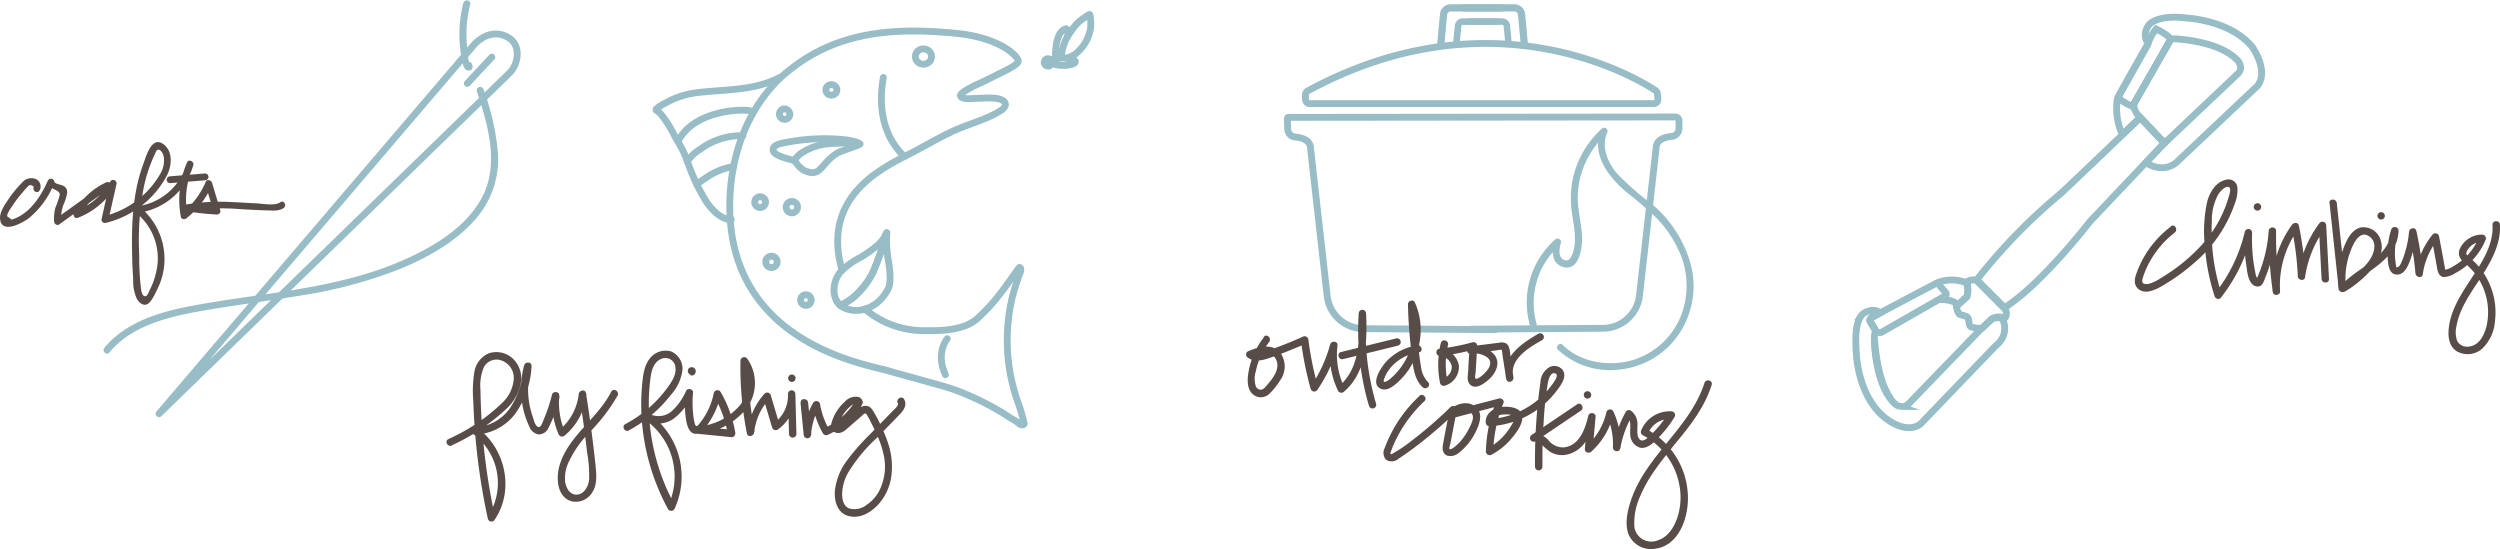 <svg xmlns="http://www.w3.org/2000/svg" viewBox="0 0 438.58 96.32"><defs><style>.cls-1,.cls-3,.cls-5,.cls-6,.cls-7{fill:none;}.cls-1,.cls-5,.cls-6,.cls-7{stroke:#98bdc7;stroke-linecap:round;stroke-linejoin:round;}.cls-1,.cls-3{stroke-width:1.2px;}.cls-2{fill:#584c48;}.cls-3{stroke:#97bdc6;stroke-miterlimit:10;}.cls-4{fill:#98bdc7;}.cls-5{stroke-width:1.27px;}.cls-6{stroke-width:1.16px;}.cls-7{stroke-width:1.14px;}</style></defs><g id="fish"><g id="Layer_2" data-name="Layer 2"><path class="cls-1" d="M186.06,21.44c1.53-.66,3.19-1.53,4.68-2.26,2.76-1.35,2.74-1.71,2.82-1.84.41-.65-2.79-4.21-10.75-5-10.51-1.05-20.4-.49-28.93,6.11a24.4,24.4,0,0,0-2,1.68,26.69,26.69,0,0,0-4.69,6,29.32,29.32,0,0,0-2,4.2,34.61,34.61,0,0,0-2.19,12.41c0,.79,0,1.55.08,2.3h0c1.53,22,24,25.37,27.74,26.49,2.31.71,10.33,2.78,11.93,3.44A49.73,49.73,0,0,1,191,79c.71.48,1.45.94,2.2,1.37.36.2.63.61,1,.65.16,0,.4,0,.45-.2a31.68,31.68,0,0,0-1-3.5,32.45,32.45,0,0,1-1.11-18.62c.33-1.26.73-2.59,1.17-3.82.1-.27.64-1.3.13-1.49-.18-.07-3.21,4.89-6,7.6-1.63,1.59-2.84,3.67-10.6,3.49a15.93,15.93,0,0,1-10.55-3.79" transform="translate(-14.97 -6.48)"/><path class="cls-1" d="M186,21.46c-.32.22-2.7,1.29-2.54,1.84.22.74,2.35.44,2.65.44,1.24,0,3.25-.26,4.42.19s1,1.24.16,1.84c-2.41,1.64-5.85,2.45-8.55,3.71-2.27,1.06-4.43,2.31-6.62,3.49-4.43,2.38-16.78,7.21-12.83,20.93" transform="translate(-14.97 -6.48)"/></g><g id="Layer_3" data-name="Layer 3"><path class="cls-1" d="M143.26,45h-.13c-1.76-.07-3.3-1.77-4.23-3.12a33.71,33.71,0,0,1-3.35-7.15c-.19-.47-.38-.95-.59-1.43a19.93,19.93,0,0,0-1.14-2.08c-.18-.31-.36-.63-.52-.95a21.84,21.84,0,0,0-2-3.27,6.64,6.64,0,0,0-.9-1c-.1-.09-.29-.1-.34-.22a.21.21,0,0,1,.06-.18,6,6,0,0,1,1.52-1,14.62,14.62,0,0,1,5.51-1.85c5-.63,10.13-.28,14.69-2.73" transform="translate(-14.97 -6.48)"/><path class="cls-1" d="M134,31.1c3.08-5.64,12.07-5.55,12.76-5.11" transform="translate(-14.97 -6.48)"/><path class="cls-1" d="M135.53,34.77a7.92,7.92,0,0,1,2.36-2.16,12,12,0,0,1,7.4-2.32" transform="translate(-14.97 -6.48)"/><path class="cls-1" d="M137.21,38.83c.68-.54,1-.77,1.38-1a12.12,12.12,0,0,1,5.11-2.15" transform="translate(-14.97 -6.48)"/><path class="cls-1" d="M161.83,33.36c-3,1.84-2.75,4.4-5.84,3a4.64,4.64,0,0,1-1.56-1.66.37.37,0,0,0-.15-.06c-.71-.23-3.51-.77-3.67-1.76-.11-.72.62-1,1.2-1.19A35.25,35.25,0,0,1,163.25,31a12.2,12.2,0,0,1,1.91.39,2.92,2.92,0,0,1,.69.33C166.07,31.88,162.54,32.91,161.83,33.36Z" transform="translate(-14.97 -6.48)"/><path class="cls-1" d="M154.28,34.65a6.06,6.06,0,0,1,1.08-1.18,10.24,10.24,0,0,1,5.38-1.79,42.3,42.3,0,0,1,4.36-.09h.14" transform="translate(-14.97 -6.48)"/><path class="cls-1" d="M170.91,56.84a5.74,5.74,0,0,1-.83,1.44,6.49,6.49,0,0,1-3.34,2.42,5.08,5.08,0,0,1-2.89.07,4.2,4.2,0,0,1-1.49-.71,7.73,7.73,0,0,0,1.18-.6,8.45,8.45,0,0,0,1.29-.93,14.12,14.12,0,0,0,3.3-4.29,68.62,68.62,0,0,0,2.37-6.58,1.11,1.11,0,0,0,0,.19c0,.32,0,.63,0,1a25.58,25.58,0,0,0,.24,2.9C171,53.15,171.35,55.44,170.91,56.84Z" transform="translate(-14.97 -6.48)"/><path class="cls-1" d="M161.83,59.42l0-.06" transform="translate(-14.97 -6.48)"/><path class="cls-1" d="M170.5,47.63v0a68.62,68.62,0,0,1-2.37,6.58,14.12,14.12,0,0,1-3.3,4.29,8.45,8.45,0,0,1-1.29.93,7.73,7.73,0,0,1-1.18.6,2,2,0,0,1-.58-.69h0a3.93,3.93,0,0,1-.47-2.4,4.88,4.88,0,0,1,1.38-3.06,16.2,16.2,0,0,1,3.39-2.34,23.25,23.25,0,0,0,2.42-1.68,7.54,7.54,0,0,0,1.64-1.79,4.94,4.94,0,0,1,.37-.8C170.62,47.22,170.51,47.52,170.5,47.63Z" transform="translate(-14.97 -6.48)"/><path class="cls-1" d="M170.53,47.57l0,.09" transform="translate(-14.97 -6.48)"/><path class="cls-1" d="M162.36,60.06" transform="translate(-14.97 -6.48)"/><path class="cls-1" d="M169.94,20.07c-.28,1.66-1.59,8.89,3.69,13.87" transform="translate(-14.97 -6.48)"/><ellipse class="cls-1" cx="145.85" cy="15.77" rx="0.97" ry="0.93"/><path class="cls-1" d="M153.54,26.58a.92.92,0,1,1-.92-1A1,1,0,0,1,153.54,26.58Z" transform="translate(-14.97 -6.48)"/><path class="cls-1" d="M154.89,42.82a1,1,0,1,1-2,0,1,1,0,0,1,2,0Z" transform="translate(-14.97 -6.48)"/><path class="cls-1" d="M149.27,41.94a.95.95,0,1,1-.94-.95A.95.95,0,0,1,149.27,41.94Z" transform="translate(-14.97 -6.48)"/><path class="cls-1" d="M151.31,52.42a1,1,0,0,1-2,0,1,1,0,0,1,2,0Z" transform="translate(-14.97 -6.48)"/><path class="cls-1" d="M157.28,59.11a.93.93,0,1,1-.93-.92A.93.93,0,0,1,157.28,59.11Z" transform="translate(-14.97 -6.48)"/><ellipse class="cls-1" cx="162" cy="9.92" rx="1.42" ry="1.35"/><path class="cls-1" d="M198.16,17.43a.68.68,0,0,1,.68-.66c.38,0,.49.31.49.67s-.11.64-.49.64A.67.67,0,0,1,198.16,17.43Z" transform="translate(-14.97 -6.48)"/><path class="cls-1" d="M199.35,17.3c0-.36,1-.65,2.15-.65s2.14.29,2.14.65-1,.66-2.14.66S199.35,17.66,199.35,17.3Z" transform="translate(-14.97 -6.48)"/><path class="cls-1" d="M201.17,16.53a8.18,8.18,0,0,1,1.76-4.64,7.75,7.75,0,0,1,1.38-1.64,12.68,12.68,0,0,1,1.4-1s.36-.25.43-.22.14.57.14.66a8.51,8.51,0,0,1,0,1.82A7.32,7.32,0,0,1,203.57,16a6.6,6.6,0,0,1-1.5.7" transform="translate(-14.97 -6.48)"/><path class="cls-1" d="M200.12,16.52c0-.38-.08-4.61,1.91-5,.14,0,.41.81.25,1.36" transform="translate(-14.97 -6.48)"/></g><path class="cls-1" d="M181.15,65.9s-2.12,2.46-.33,6.32" transform="translate(-14.97 -6.48)"/></g><g id="fish_text" data-name="fish text"><path class="cls-2" d="M94.24,84.6a35.32,35.32,0,0,0,9.52-6.36,8.29,8.29,0,0,0,2.57-4.53,4.75,4.75,0,0,0-1.51-4.43,4.27,4.27,0,0,0-4.08-.83,4.32,4.32,0,0,0-2.55,3.26A21,21,0,0,0,98,76.84c.07,2.14.2,4.29.39,6.43a114.11,114.11,0,0,0,2.17,14.24.65.65,0,0,0,1.18.16c3.53-5.18,1.93-12.56-3.08-16.16l-.32,1.21a9.22,9.22,0,0,0,7-3.63,15.62,15.62,0,0,0,2.88-8.38c.07-.74-1.09-.86-1.28-.17a15.63,15.63,0,0,0,.93,10.87,2.07,2.07,0,0,0,1.61,1.28,1.85,1.85,0,0,0,1.68-1.09,23.25,23.25,0,0,0,2-5.57l-1.28-.17a14.31,14.31,0,0,0,1.06,6.75.67.67,0,0,0,1.09.28,10.86,10.86,0,0,0,3.84-7.3l-1.28.17q.81,5.05,1.38,10.14a22.13,22.13,0,0,1,.35,4.73c-.12,1.21-.94,2.71-2.35,2.62-1.13-.08-1.69-1.24-1.85-2.22a6.4,6.4,0,0,1,.5-3.23,18.78,18.78,0,0,1,3.84-5.55,31.66,31.66,0,0,0,4.86-6.38c.37-.75-.75-1.4-1.13-.66-2.39,4.74-7.6,7.77-9.08,13-.61,2.15-.44,5.51,2.19,6.23A3.37,3.37,0,0,0,118.78,93c1-1.41.83-3.23.67-4.85q-.67-6.37-1.68-12.7c-.12-.78-1.21-.5-1.27.17A9.57,9.57,0,0,1,113,82l1.08.29a13.48,13.48,0,0,1-1-6.4c.07-.73-1.1-.87-1.27-.17a30,30,0,0,1-1.52,4.52c-.14.34-.47,1.44-1,1.1s-.69-1.26-.87-1.77a14.83,14.83,0,0,1-.3-8.65l-1.28-.18a14.52,14.52,0,0,1-2.48,7.45,8,8,0,0,1-6,3.26A.65.65,0,0,0,98,82.63,10.71,10.71,0,0,1,100.62,97l1.19.16a112.06,112.06,0,0,1-2.55-22.28A8.42,8.42,0,0,1,99.81,71a2.5,2.5,0,0,1,3.13-1.28,3.23,3.23,0,0,1,2.16,3.25,6.39,6.39,0,0,1-2,4.16,33.1,33.1,0,0,1-9.47,6.38c-.76.36-.1,1.48.65,1.12Z" transform="translate(-14.97 -6.48)"/><path class="cls-2" d="M125.25,82a23,23,0,0,0,7.39-6.22,8.06,8.06,0,0,0,2.06-4.41,3.33,3.33,0,0,0-2-3.24,3.5,3.5,0,0,0-3.8,1.33c-1,1.33-1.15,3.12-1.3,4.72a37.89,37.89,0,0,0,.56,10.47,38.8,38.8,0,0,0,4,11.13.66.66,0,0,0,1.13,0A13.53,13.53,0,0,0,129,79.16l-.66,1.13a4.7,4.7,0,0,0,4.77-.33,10.45,10.45,0,0,0,3.31-4.26l-1.21-.33a17.84,17.84,0,0,0,.12,4.73c.16,1,.55,2.71,2,2.47a2.35,2.35,0,0,0,1.36-1.06,14.19,14.19,0,0,0,1.15-1.71,14.53,14.53,0,0,0,1.56-4.06l-1.19.16a20.38,20.38,0,0,1,2.45,6.81l.62-.83-5.78-.58v1.3a12.15,12.15,0,0,0,8.37-4.39,7.43,7.43,0,0,0,.21-8.78.66.66,0,0,0-1.21.33A59.38,59.38,0,0,0,146,82.51c.15.77,1.2.5,1.27-.17a10.49,10.49,0,0,1,2.66-5.89l-1.09-.28,1.58,5.29a.66.66,0,0,0,1,.38,7.3,7.3,0,0,0,3.08-6.24.65.65,0,0,0-1.3,0l.19,7a.65.65,0,0,0,1.3,0l-.19-7h-1.3a6,6,0,0,1-2.44,5.12l1,.39-1.57-5.29a.66.66,0,0,0-1.09-.29,12,12,0,0,0-3,6.81l1.28-.18a58,58,0,0,1-1.16-12.4l-1.21.33a6.2,6.2,0,0,1-.21,7.46,10.81,10.81,0,0,1-7.25,3.75.65.65,0,0,0,0,1.3l5.78.58c.46,0,.69-.45.63-.82a21.36,21.36,0,0,0-2.57-7.12.66.66,0,0,0-1.19.16,12.16,12.16,0,0,1-2.75,5.66c-.38.38-.49.06-.61-.34a10.37,10.37,0,0,1-.29-1.84,18.71,18.71,0,0,1,0-3.51c.07-.65-.93-.88-1.21-.33a10.55,10.55,0,0,1-2.53,3.58,3.53,3.53,0,0,1-3.77.54.65.65,0,0,0-.66,1.13,12.17,12.17,0,0,1,3.85,14.82h1.13a37,37,0,0,1-4.57-17.42,35.62,35.62,0,0,1,.25-4.5c.15-1.35.44-3,1.75-3.66a1.77,1.77,0,0,1,2.66,1.32c.26,1.44-.81,2.86-1.61,3.94a21.63,21.63,0,0,1-7.16,6.08c-.74.4-.09,1.52.65,1.12Z" transform="translate(-14.97 -6.48)"/><path class="cls-2" d="M155.4,77.12l.56,5.6a.65.65,0,0,0,1.3,0,11.06,11.06,0,0,1,1.51-4.91l-1.19-.16a15,15,0,0,0,1.76,4.86.67.67,0,0,0,.89.24,13.82,13.82,0,0,0,5.27-4.25,3.65,3.65,0,0,0,.83-1.38,1.07,1.07,0,0,0-.76-1,2.57,2.57,0,0,0-2.4.84,7.89,7.89,0,0,0-2,2.78c-.35.81-.83,2.15.28,2.59s1.93-.47,2.61-1.07L165.51,80l.71-.62c.28-.24.49-.56.77-.21a12,12,0,0,1,.88,1.62c.32.63.64,1.27.92,1.92A17.19,17.19,0,0,1,170,86.3a9.42,9.42,0,0,1-.85,6.41A6.78,6.78,0,0,1,167,95.05a3.44,3.44,0,0,1-3.11.61c-1.06-.48-1.22-1.81-1.17-2.83a8,8,0,0,1,.94-3.26,27.8,27.8,0,0,1,5.16-6.29l3.4-3.49c.83-.86,2.07-1.94,1.38-3.24-.4-.74-1.52-.08-1.13.65.21.4-.51,1-.75,1.23l-1.36,1.4-2.55,2.62a41.49,41.49,0,0,0-4.22,4.77,10.9,10.9,0,0,0-2.16,5.41c-.13,1.81.49,3.92,2.46,4.39s3.75-.59,5-1.87a9.18,9.18,0,0,0,2.4-4.81,12.78,12.78,0,0,0-.49-6,23.83,23.83,0,0,0-1.27-3.15A21.73,21.73,0,0,0,168,78.35c-.7-1-1.72-.78-2.55-.08-.54.46-1.06.94-1.59,1.41a10.74,10.74,0,0,1-1.41,1.21,1.12,1.12,0,0,1-.49.18s.06.05.13-.06a2.35,2.35,0,0,0,.14-.45,6.75,6.75,0,0,1,.74-1.47,6.89,6.89,0,0,1,1.1-1.25,2.56,2.56,0,0,1,.56-.42c.09,0,.18,0,.26-.09s.24.1.16-.12l.06-.5a12.5,12.5,0,0,1-5.56,4.91l.89.24a13.66,13.66,0,0,1-1.62-4.56.66.66,0,0,0-1.19-.15A12.44,12.44,0,0,0,156,82.72h1.3l-.56-5.6c-.08-.82-1.38-.83-1.3,0Z" transform="translate(-14.97 -6.48)"/><path class="cls-2" d="M153.89,73.48a.65.65,0,0,0,0-1.3.65.65,0,0,0,0,1.3Z" transform="translate(-14.97 -6.48)"/><path class="cls-2" d="M136.12,72.33a.7.7,0,0,0,.38,0,.68.68,0,0,0,.32-.18h0a1,1,0,0,0,.11-.15.87.87,0,0,0,.07-.17h0a1,1,0,0,0,0-.42v0a.87.87,0,0,0-.07-.17v0s-.07-.1-.11-.14a.68.68,0,0,0-.32-.18.74.74,0,0,0-.39,0,.65.65,0,0,0-.22.11.49.49,0,0,0-.16.19.41.41,0,0,0-.08.24.46.46,0,0,0,0,.26l.07.15a.59.59,0,0,0,.23.24l.15.06a.69.69,0,0,0,.35,0h0l-.17,0h0l-.17,0h0l-.15-.06h0l-.13-.1h0l-.1-.13s0,0,0,0l-.06-.16a.06.06,0,0,0,0,0l0-.18v.05l0-.17a0,0,0,0,0,0,0l.06-.15v0l.1-.13h0l.13-.1h0l.16-.07h0l.17,0h0l.17,0h0a.46.46,0,0,0-.26,0,.48.48,0,0,0-.24.07.52.52,0,0,0-.19.17.57.57,0,0,0-.11.22l0,.17a.74.74,0,0,0,.09.33l.11.13a.55.55,0,0,0,.28.17Z" transform="translate(-14.97 -6.48)"/></g><g id="quickdraw"><path class="cls-3" d="M411,21.55,397.11,34.66s-2.12,2.55-5.7.36l2.93-3.1.33-.34-3.95-4.18-.3-.31-3.12,3a11.05,11.05,0,0,1-.88-6.3c.05-.35,5.41-9.64,5.4-9.65a2.61,2.61,0,0,1,0-3.07,1.64,1.64,0,0,1,.41-.5c.65-.53,2.52-1.41,6.19-.94,0,0,7.84.33,11.69,5.12C410.11,14.76,413.06,18.87,411,21.55Z" transform="translate(-14.97 -6.48)"/><path class="cls-3" d="M391.77,14.25a1.29,1.29,0,0,0,.07-.21,7.59,7.59,0,0,1,1.38-2.47,9.6,9.6,0,0,1,2.15,1.32.7.7,0,0,1,.2.92c-1.35,2.35-6.5,11.34-6.5,11.35a12.15,12.15,0,0,1-1.92-1.06.73.73,0,0,1-.34-1Z" transform="translate(-14.97 -6.48)"/><path class="cls-3" d="M407.68,19.3,394.34,31.92l.33-.34-3.95-4.18S389,26,389.39,24.57l6.26-11h0l.16-.27c.24-.11,8.06.21,11.44,3.52C407.25,16.77,408.7,18,407.68,19.3Z" transform="translate(-14.97 -6.48)"/><path class="cls-3" d="M394.67,31.58l-.33.34L391.41,35l-9.84,10.39s-8.46,11-14.94,15.05l-4.86-4.88a99.65,99.65,0,0,1,14.56-15c.54-.43,7-6.62,11-10.45l3.12-3,.3.31Z" transform="translate(-14.97 -6.48)"/><path class="cls-3" d="M366.68,62.28a.08.08,0,0,1-.1,0,1.94,1.94,0,0,0-.59-.17,2.48,2.48,0,0,0-1.49.25h0l-2,1.87.11-.11-1-.09h0l-.68-.16a.54.54,0,0,1-.47-.46l-.11-.61-.05-.31a.64.64,0,0,0-.16-.33.48.48,0,0,0-.2-.15.39.39,0,0,0-.15-.06l-.34-.11-.64-.19c-.44-.16-.62-1.38-.62-1.38s.08-.13.13-.17L360,58.54s0,0,0,0a2.4,2.4,0,0,0,.16-.79,3.39,3.39,0,0,0,0-.77,3.91,3.91,0,0,0-.25-.86.06.06,0,0,1,0-.09,1.92,1.92,0,0,1,1.79-.36l0,0,4.84,4.86A1.28,1.28,0,0,1,366.68,62.28Z" transform="translate(-14.97 -6.48)"/><path class="cls-3" d="M354.62,56.18a6.81,6.81,0,0,1,5.51,0,14,14,0,0,1,.06,1.55,2.88,2.88,0,0,1-.17.81l-1.79,1.62a.13.13,0,0,0,0,.1" transform="translate(-14.97 -6.48)"/><path class="cls-3" d="M365.16,67.05,351.9,80.85c-2.7,2-6.35-1.17-6.35-1.17-4.75-3.9-4.93-11.32-4.93-11.32-.3-4.11.26-5.52.76-6.33a2.1,2.1,0,0,1,.89-.78c1.49-.71,2.32-.1,2.51.14l-.49.26-1,.55c-.17.09-.39.45-.28.61l1,1.67a6.47,6.47,0,0,0-.22,1s0,.14,0,.37v.12c0,1.66.44,7.26,2.78,10.42.16.21.33.41.5.6l.06.06h0l.09.09a.17.17,0,0,0,.06.06,3.32,3.32,0,0,0,.36.3,2.08,2.08,0,0,0,.36.2l.23.08a.32.32,0,0,0,.09,0l.12,0h.28a1.54,1.54,0,0,0,.3,0,2,2,0,0,0,.32-.11l.16-.1a1,1,0,0,0,.16-.1h0l12.76-13.2,2-1.87h0a3.17,3.17,0,0,1,1.79-.07A3.67,3.67,0,0,1,365.16,67.05Z" transform="translate(-14.97 -6.48)"/><path class="cls-3" d="M346.6,76.34c-2.34-3.16-2.77-8.76-2.78-10.42C343.93,67.61,344.41,73.29,346.6,76.34Z" transform="translate(-14.97 -6.48)"/><path class="cls-3" d="M344.29,61.65" transform="translate(-14.97 -6.48)"/><path class="cls-3" d="M344.78,61.39c2.9-1.55,8.42-4.45,9.75-5.15a.43.43,0,0,1,.52.1l1.27,1.49a.35.35,0,0,1-.09.54l-.32.19-10.85,6.21a1.12,1.12,0,0,1-.93-.12l-.11-.17-1-1.67c-.11-.16.11-.52.28-.61l1-.55h0c.11,0,.45-.23.49-.24" transform="translate(-14.97 -6.48)"/><path class="cls-3" d="M355.21,59s2.69,0,3,.92" transform="translate(-14.97 -6.48)"/></g><g id="climbing"><path class="cls-2" d="M395.81,46.23a17.72,17.72,0,0,0-5.94,7.94c-.35.92-.69,2,.08,2.86,1.36,1.41,3.61.06,4.9-.73a34.68,34.68,0,0,0,5.07-3.71A23.69,23.69,0,0,0,407,42.26a6.46,6.46,0,0,0,.49-2.84A1.57,1.57,0,0,0,405.54,38c-1.88.37-3,2.34-3.39,4a24.68,24.68,0,0,0-.36,7.86,36.85,36.85,0,0,0,1.69,8.58c.13.42.76.7,1.08.29A28.84,28.84,0,0,0,410,47.49l-1.28-.18a31.8,31.8,0,0,0,.32,5.69c.18,1.19.33,3.65,2,3.75.89,0,1.09-1,1.36-1.64a24.21,24.21,0,0,0,.9-2.6,26.1,26.1,0,0,0,.95-5.48H413a71.15,71.15,0,0,0,.7,10.72c.1.72,1.32.55,1.27-.17a16.77,16.77,0,0,1,3.26-11L417,46.41a53.21,53.21,0,0,1,1.08,8.53c0,.69,1.17.94,1.27.18A19.07,19.07,0,0,1,423,46.34L421.76,46l.49,9.42c.05.83,1.35.83,1.3,0L423.06,46a.66.66,0,0,0-1.21-.33,19.93,19.93,0,0,0-3.74,9.09l1.28.17a55.45,55.45,0,0,0-1.13-8.88c-.13-.6-.89-.56-1.19-.15a18,18,0,0,0-3.43,11.67l1.28-.18A69.11,69.11,0,0,1,414.27,47c0-.84-1.24-.82-1.3,0a24.7,24.7,0,0,1-2.25,8.73l.56-.32c-.49.05-.61-.89-.68-1.24-.15-.77-.28-1.54-.37-2.32a31.7,31.7,0,0,1-.17-4.57.65.65,0,0,0-1.27-.17,27.42,27.42,0,0,1-5.15,10.72l1.09.28A35.76,35.76,0,0,1,403,45.27a9.36,9.36,0,0,1,1.15-4.73c.28-.43,1.17-1.46,1.79-1.26s0,1.73-.09,2.1a21.07,21.07,0,0,1-5.43,8.91,29.18,29.18,0,0,1-4,3.42c-.72.52-1.47,1-2.23,1.47a7.92,7.92,0,0,1-2.14,1.06,1.62,1.62,0,0,1-1,0c-.42-.23-.24-.79-.12-1.15a14.56,14.56,0,0,1,1.35-3,16.44,16.44,0,0,1,4.19-4.79c.66-.51,0-1.64-.65-1.12Z" transform="translate(-14.97 -6.48)"/><path class="cls-2" d="M423.65,42.13l1.6,15h1.3a13.64,13.64,0,0,1,.59-6.08c.41-1.19,1.53-4.23,3.31-3.2s1,3.29,0,4.57a16.43,16.43,0,0,1-4.61,4l.79,1c3-3.39,9-5.14,9.12-10.5a.66.66,0,0,0-1.28-.18,13.32,13.32,0,0,0-.63,4.77c.06,1.09.11,3.16,1.66,3.14,1.38,0,2-1.69,2.37-2.75a19,19,0,0,0,1-4.78l-1.28.17a51,51,0,0,1,1.13,7.16c.06.67,1.16.95,1.28.18a12.57,12.57,0,0,1,2.64-6.16l-1.09-.29c.35,1.84.67,3.69,1,5.52.12.64.39,1.28,1.11,1.38a3.71,3.71,0,0,0,1.93-.62,11.56,11.56,0,0,0,5.47-6,.66.66,0,0,0-.63-.82A4.26,4.26,0,0,0,446.57,50a1.81,1.81,0,0,0,.42,2.27A21.83,21.83,0,0,1,448.78,54a11.14,11.14,0,0,1,2.41,9.69c-.39,1.6-1.34,3.49-3.21,3.6a1.93,1.93,0,0,1-1.94-1,4.49,4.49,0,0,1-.13-2.57c.53-3.08,2.42-5.72,4.1-8.28,1.86-2.87,3.72-6,3.53-9.53,0-.83-1.34-.84-1.3,0,.18,3.26-1.55,6.09-3.26,8.73s-3.72,5.44-4.31,8.66c-.3,1.67-.31,3.75,1.28,4.8a3.87,3.87,0,0,0,4.44-.42,7.4,7.4,0,0,0,2.28-4.9,12.21,12.21,0,0,0-.48-5.2,12.42,12.42,0,0,0-3.06-5.09c-.34-.34-.72-.64-1.1-1-.18-.15-.37-.29-.39-.54a1.38,1.38,0,0,1,.3-.74,3,3,0,0,1,2.56-1.31l-.63-.83a10.18,10.18,0,0,1-4.3,5,5.17,5.17,0,0,1-1.44.69c-.27.07-.2,0-.26-.36s-.14-.74-.2-1.11l-.82-4.41a.66.66,0,0,0-1.09-.29,13.88,13.88,0,0,0-3,6.73l1.28.17a56,56,0,0,0-1.17-7.5c-.18-.76-1.22-.52-1.28.17a17.32,17.32,0,0,1-.63,3.36,16.24,16.24,0,0,1-.59,1.7c-.12.32-.38,1-.77,1.12s-.23-.08-.29-.32a5.16,5.16,0,0,1-.1-.67,11.66,11.66,0,0,1,.52-5.22l-1.28-.17c0,2.21-1.64,4-3.29,5.28-1.82,1.43-3.89,2.55-5.45,4.3-.48.53.13,1.42.79,1A19.33,19.33,0,0,0,431,53.77c1.15-1.33,2.21-3.15,1.66-5a3.15,3.15,0,0,0-3.52-2.39c-1.76.42-2.62,2.45-3.17,4a14.4,14.4,0,0,0-.75,6.73c.1.82,1.39.84,1.3,0l-1.6-15c-.09-.82-1.39-.83-1.3,0Z" transform="translate(-14.97 -6.48)"/><path class="cls-2" d="M432.7,45a.65.65,0,0,0,0-1.3.65.65,0,0,0,0,1.3Z" transform="translate(-14.97 -6.48)"/><path class="cls-2" d="M411,43.43a.65.65,0,0,0,0-1.3.65.65,0,0,0,0,1.3Z" transform="translate(-14.97 -6.48)"/></g><g id="needle"><path class="cls-1" d="M42.87,79.06l55.5-65c3.55-3.33,6.41-.52,6.41-.52,1.55,1.55,1,4.32-.41,5.73Z" transform="translate(-14.97 -6.48)"/><line class="cls-1" x1="86.28" y1="10.02" x2="81.98" y2="14.63"/><path class="cls-4" d="M96.27,6.91a22.43,22.43,0,0,0-.49,8.71,19.59,19.59,0,0,0,.41,2.16c.12.49.35,1,.93,1.08,1.29.12.77-2.07-.27-1.39-.64.42,0,1.46.61,1l.05,0-.46.06,0,0-.36-.28v-.33l.36-.27c.28.18.38.18.29,0s-.05-.2-.08-.3-.11-.48-.16-.72Q97,16,97,15.41a21.22,21.22,0,0,1-.2-2.76,21.65,21.65,0,0,1,.67-5.43.6.6,0,0,0-1.15-.31Z" transform="translate(-14.97 -6.48)"/><path class="cls-4" d="M98.6,22.43c2,6.07,4.12,13.1.71,19.08-2.92,5.13-8.61,8.43-13.87,10.72C74.26,57.1,61.83,57.79,50,59.88c-6,1.06-12.61,2.67-16.71,7.6-.49.59.36,1.44.85.85,3.74-4.5,9.67-6.09,15.19-7.12,6.13-1.13,12.32-1.85,18.46-2.9a80.65,80.65,0,0,0,17.66-4.77c5.34-2.25,10.91-5.45,14.26-10.33a16,16,0,0,0,2.61-10,43.42,43.42,0,0,0-2.53-11.06c-.23-.73-1.39-.42-1.15.32Z" transform="translate(-14.97 -6.48)"/></g><g id="Layer_7" data-name="Layer 7"><path class="cls-1" d="M241,27.09c-.12,0-.19.13-.19.18l.06,1.89a1.45,1.45,0,0,0,1.37,1.36c1.16.11,2.65.54,2.65,2.07l2.93,26a6.47,6.47,0,0,0,6.54,5.55l22.9.17" transform="translate(-14.97 -6.48)"/><path class="cls-1" d="M241,27.07,308.85,27a.65.65,0,0,1,.67.65l0,1.43a1.45,1.45,0,0,1-1.37,1.35c-1.16.11-2.65.55-2.65,2.07l-2.93,26A6.48,6.48,0,0,1,296,64.07l-22.9.16" transform="translate(-14.97 -6.48)"/><path class="cls-1" d="M244.75,24.66h60.32a.75.75,0,0,0,.75-.84l-.1-.92a.73.73,0,0,0-.33-.55c-3-2-28.5-17.55-61,.08a.77.77,0,0,0-.4.63l0,.8A.76.76,0,0,0,244.75,24.66Z" transform="translate(-14.97 -6.48)"/><path class="cls-5" d="M267.71,14.44c.08-.71.32-3.63.51-5.39a1.26,1.26,0,0,1,1.2-1.19h9" transform="translate(-14.97 -6.48)"/><path class="cls-5" d="M282.38,14.35c.07.62-.29-3.54-.48-5.3a1.27,1.27,0,0,0-1.2-1.19h-9" transform="translate(-14.97 -6.48)"/><path class="cls-6" d="M270.47,14.08s.18-1.95.3-3.06a.83.83,0,0,1,.8-.75h6" transform="translate(-14.97 -6.48)"/><path class="cls-7" d="M279.61,14.08s-.17-1.95-.29-3.06a.81.81,0,0,0-.77-.75h-5.77" transform="translate(-14.97 -6.48)"/><path class="cls-4" d="M284.57,63.43a13.51,13.51,0,0,1,4.1-14l-1-.59a4.45,4.45,0,0,0,0,3.27,2.57,2.57,0,0,0,2.06,1.32c2.17.09,2.71-3,2.77-4.59.09-2.28-.56-4.51-.71-6.77a14.61,14.61,0,0,1,.95-6.17,15.76,15.76,0,0,1,4.11-6l-.95-.72c-1.91,4.28,1.27,8.37,4.39,11a68,68,0,0,1,5.23,4.49,20.4,20.4,0,0,1,3.78,5.39,14.57,14.57,0,0,1,.52,11.93,13.29,13.29,0,0,1-8.6,7.71c-4.11,1.13-9,.36-12.09-2.7-.55-.55-1.4.3-.85.84a13.5,13.5,0,0,0,11,3.45,14.33,14.33,0,0,0,10.13-6.06,15.1,15.1,0,0,0,2.33-11.73,20.93,20.93,0,0,0-7.11-11.32,49.11,49.11,0,0,1-6-5.28c-1.61-1.9-2.8-4.69-1.71-7.13a.6.6,0,0,0-.94-.72,16.7,16.7,0,0,0-5.21,9.41,17.51,17.51,0,0,0,0,5.55c.28,2,.76,4.07.32,6.07-.17.79-.59,2.47-1.72,2s-.84-2-.57-3a.6.6,0,0,0-1-.58,14.7,14.7,0,0,0-4.41,15.13c.23.74,1.39.42,1.16-.32Z" transform="translate(-14.97 -6.48)"/></g><g id="cooking"><path class="cls-2" d="M236.74,65.6a13.48,13.48,0,0,0-2.6,5.43c-.36,1.66-.7,4.15,1.24,5a2.14,2.14,0,0,0,2.34-.53,11.65,11.65,0,0,0,1.81-2.27,4.17,4.17,0,0,0,.14-4.75c-1.45-1.9-3.95-1.14-5.79-.36a.65.65,0,0,0-.13,1c1.41,1.14,3.19.43,4.7-.11q2.91-1.05,5.73-2.31l-1-.57a60.76,60.76,0,0,0,1.72,8.57.66.66,0,0,0,1.19.16,25.61,25.61,0,0,0,3.54-7.6l-1.27-.18a14.53,14.53,0,0,0,1.37,8,.66.66,0,0,0,1,.13c4-3.42,4.1-8.88,3.9-13.73a.65.65,0,0,0-1.3,0,46.59,46.59,0,0,0,1.81,16.22.65.65,0,0,0,1.25-.35,45.75,45.75,0,0,1-1.76-15.87h-1.3c.19,4.52.24,9.62-3.52,12.81l1,.13a13.19,13.19,0,0,1-1.2-7.37c.09-.76-1.06-.83-1.28-.17A24.68,24.68,0,0,1,245,74.19l1.19.16a56.38,56.38,0,0,1-1.68-8.23.67.67,0,0,0-1-.56c-1.56.7-3.15,1.35-4.75,1.94-.73.27-1.45.55-2.2.76a2.22,2.22,0,0,1-1.9-.06l-.13,1c1.38-.59,3.72-1.36,4.4.58.57,1.63-.78,3.2-1.76,4.35-.24.29-.55.68-1,.72a1,1,0,0,1-.87-.55,4.35,4.35,0,0,1,0-2.74,12,12,0,0,1,2.31-5.06c.51-.65-.4-1.58-.92-.92Z" transform="translate(-14.97 -6.48)"/><path class="cls-2" d="M250.59,69.48l9.63-2.37a.65.65,0,0,0-.34-1.26l-9.64,2.38c-.81.2-.47,1.45.35,1.25Z" transform="translate(-14.97 -6.48)"/><path class="cls-2" d="M263.54,67.09a9.12,9.12,0,0,0-5.36,2.81c-.86.94-3,4-.87,4.82,1,.36,2-.43,2.68-1a13.26,13.26,0,0,0,2-2.21A12.53,12.53,0,0,0,264.09,66a11.78,11.78,0,0,0-.91-6.47c-.27-.61-1.23-.28-1.21.33q.09,4.13.59,8.22c.26,2.11.31,4.79,2,6.34.62.56,1.54-.36.92-.92a4.49,4.49,0,0,1-1.21-2.64c-.21-1.16-.35-2.33-.48-3.5-.29-2.49-.45-5-.51-7.5l-1.21.32a10.72,10.72,0,0,1-.21,8.85,11.49,11.49,0,0,1-2.78,3.71,3.26,3.26,0,0,1-1,.69c-.55.2-.35-.34-.22-.66a6.42,6.42,0,0,1,1.25-2,8,8,0,0,1,4.79-2.48c.82-.12.47-1.38-.35-1.25Z" transform="translate(-14.97 -6.48)"/><path class="cls-2" d="M267.73,66.69a16,16,0,0,0-.12,7,.65.65,0,0,0,.8.46,3.44,3.44,0,0,0,2.49-3.58,3.59,3.59,0,0,0-3.34-2.92v1.3a41.66,41.66,0,0,0,6.05-1.16l-.82-.62-.21,3.45c0,.58-.08,1.15-.11,1.73a2.13,2.13,0,0,0,.2,1.34c1,1.56,3.06-.17,3.86-1,1.05-1.13,1.64-2.74.54-4.05a4.75,4.75,0,0,0-4.14-1.34v1.3l2.75-.35L277,68l.72-.09a2.74,2.74,0,0,1,.64-.08c.13.05.17.79.2,1l.21,1.32.45,2.88,1.25-.35c-.81-3.2,2.81-5.26,5.09-6.57A.65.65,0,0,0,284.9,65c-2.86,1.65-6.67,4.16-5.68,8,.21.82,1.38.46,1.25-.35L280,69.32c-.13-.77-.06-2.11-.81-2.59A1.71,1.71,0,0,0,278,66.6l-1.68.21-3.35.42c-.81.1-.83,1.4,0,1.3a3.93,3.93,0,0,1,2.86.61c1,.74.53,1.8-.18,2.56a5.14,5.14,0,0,1-1.28,1.09c-.19.1-.48.25-.58.06s0-.77.05-1l.29-4.69a.65.65,0,0,0-.82-.63,39.71,39.71,0,0,1-5.71,1.11.65.65,0,0,0,0,1.3,2.26,2.26,0,0,1,2.05,1.79,2.13,2.13,0,0,1-1.55,2.16l.8.45A14.62,14.62,0,0,1,269,67c.2-.81-1.06-1.16-1.25-.34Z" transform="translate(-14.97 -6.48)"/><path class="cls-2" d="M264,75.94a23.7,23.7,0,0,0-6.14,9.21,1.76,1.76,0,0,0,.3,2,1.83,1.83,0,0,0,2.16-.19,58.81,58.81,0,0,0,4.87-3.6c1.82-1.47,3.56-3,5.24-4.67l-1.09-.63c-.41,2.16-.86,4.31-1.24,6.48-.14.75,0,1.6.79,1.88a2.21,2.21,0,0,0,1.91-.42,10.5,10.5,0,0,0,3.21-4.1c.69-1.48,1.17-3.33-.53-4.31s-3.7.15-5.1,1.35c-.51.44,0,1.24.64,1.09l9.28-2.43-.8-.8a25.55,25.55,0,0,0-1.86,8.88.66.66,0,0,0,1,.56,11.65,11.65,0,0,0,3.51-2.85c.83-1,2.16-2.69,1.83-4.09s-2.34-1.55-3.53-1.43c-1.45.14-2.93,1.13-2.83,2.74a.66.66,0,0,0,.65.65,15.82,15.82,0,0,0,12-6.5c.64-.89,1.58-2.19.89-3.31a1.87,1.87,0,0,0-2.37-.56,3.22,3.22,0,0,0-1.58,2.69c-.22,1.49-.39,3-.53,4.49a98.05,98.05,0,0,0-.42,10.28.65.65,0,0,0,1.3,0c0-2.49,0-5,.2-7.47a61.77,61.77,0,0,1,.77-7.32c.1-.53.52-2,1.37-1.53.68.35-.71,2-1,2.4a14.46,14.46,0,0,1-4.38,3.74A14.31,14.31,0,0,1,276.2,80l.65.65c-.08-1.27,1.41-1.5,2.37-1.46a2.36,2.36,0,0,1,1.23.23c.49.37,0,1.13-.25,1.53a10.52,10.52,0,0,1-4.28,4.21l1,.56a24.49,24.49,0,0,1,1.81-8.53c.2-.48-.36-.92-.8-.8l-9.28,2.42.63,1.09c.92-.78,2.76-2.19,3.86-.87.51.6.05,1.55-.23,2.17a11.07,11.07,0,0,1-1.24,2.09A7.82,7.82,0,0,1,270,85c-.12.08-.52.35-.7.28s.08-.83.12-1l1.1-5.75a.65.65,0,0,0-1.08-.64q-2.35,2.31-4.89,4.38c-.84.69-1.69,1.35-2.55,2A25.41,25.41,0,0,1,259.38,86c-.1.06-.37.25-.46.11s.1-.51.14-.63c.16-.47.37-.93.57-1.39A24.22,24.22,0,0,1,261,81.55a23.53,23.53,0,0,1,3.86-4.69c.61-.57-.31-1.49-.92-.92Z" transform="translate(-14.97 -6.48)"/><path class="cls-2" d="M291.61,77.44l-7.9,5.32a.65.65,0,0,0,.5,1.19c.53-.12,1,.31,1.34.64a11.39,11.39,0,0,0,1.35,1.15,4.05,4.05,0,0,0,3.48.34c2.74-.91,3.83-3.71,4.43-6.29l-1.27-.17L293,85.27c0,.6.73.81,1.11.46A12.55,12.55,0,0,0,298,79.11l-1.18.16A12.44,12.44,0,0,1,297.93,85c0,.72,1.14.9,1.28.17a18.3,18.3,0,0,1,2.09-5.78l-.89.23c.88.58.44,2.23.56,3.12a2.43,2.43,0,0,0,1.73,2.28c1.33.26,2.49-1,3.33-1.88a18.36,18.36,0,0,0,2.7-3.5.65.65,0,0,0-.56-1,5.4,5.4,0,0,0-5.32,3.44.67.67,0,0,0,.3.74,12.39,12.39,0,0,1,6.4,8.59,11.46,11.46,0,0,1-.19,5.46c-.52,1.8-1.64,3.81-3.56,4.4a3,3,0,0,1-4.1-2.3,11.21,11.21,0,0,1,1.06-5.54c1.38-3.34,3.77-6.18,6-9C311.36,81.32,314,78,315.25,74c.26-.8-1-1.14-1.26-.34C311.47,81.48,303.87,86.3,301.18,94c-.66,1.89-1.26,4.36-.48,6.3a4.29,4.29,0,0,0,4.73,2.43c4.45-.64,6-6.27,5.6-10.07a13.75,13.75,0,0,0-7.22-10.9l.3.73A4.06,4.06,0,0,1,308.17,80l-.56-1a17,17,0,0,1-2.27,3c-.47.49-2,2.35-2.72,1.57-.59-.63-.36-1.76-.39-2.52a2.93,2.93,0,0,0-1.16-2.54.66.66,0,0,0-.89.23A19.58,19.58,0,0,0,298,84.86l1.28.18a13.84,13.84,0,0,0-1.3-6.43.66.66,0,0,0-1.19.16,11.36,11.36,0,0,1-3.52,6l1.11.46.51-5.65c.06-.73-1.11-.88-1.28-.17-.54,2.27-1.51,5.18-4.2,5.55a3.26,3.26,0,0,1-2.76-1.21,3,3,0,0,0-2.73-1.1l.5,1.19,7.89-5.32c.69-.46,0-1.59-.65-1.12Z" transform="translate(-14.97 -6.48)"/><path class="cls-2" d="M293.47,76.41a.65.65,0,0,0,0-1.3.65.65,0,0,0,0,1.3Z" transform="translate(-14.97 -6.48)"/></g><g id="craft"><path class="cls-2" d="M21.89,39.93a1.43,1.43,0,0,0-.55-2,2.07,2.07,0,0,0-2.46.55,19.84,19.84,0,0,0-2.61,3.23c-.6.9-1.42,2.1-1.28,3.25.32,2.62,3.85.66,5-.17a15.17,15.17,0,0,0,4.46-6.09l-1.09-.15c.18,1.28,2.15,1.07,2.09,2.13A17.5,17.5,0,0,1,24.66,43a7.94,7.94,0,0,0-.2,2.33c0,.41.51.8.9.52l8.91-6.41a.6.6,0,0,0-.6-1,12.23,12.23,0,0,0-5.74,5.38c-.23.42.16,1.08.67.88A13.32,13.32,0,0,0,35.32,39l-1.1-.46L32.8,44.84a.6.6,0,0,0,.73.74A16.54,16.54,0,0,0,44.29,37.2c.83-1.72,1.07-4.25-.73-5.48-2-1.36-2.93,2.13-3.4,3.39-1.95,5.2-2.15,10.88-2,16.38,0,1.38.11,2.76.18,4.14a7.37,7.37,0,0,0,.6,3.19c.34.62,1,1.34,1.78,1.06s1.52-2,1.87-2.71a11.76,11.76,0,0,0-3.19-14.45l-.31,1.11a11.68,11.68,0,0,0,9.8-8.4c.17-.63-.83-1.1-1.1-.46a16.4,16.4,0,0,0-1.1,9.53c.09.49.69.52,1,.26A14.86,14.86,0,0,0,52.13,39L51,38.81l1.46,4.84.58-.76a47.56,47.56,0,0,1-5.19-.55v1.15a39.14,39.14,0,0,1,9.24-.32c1.46.08,2.92.17,4.38.21,1.06,0,2.34.24,3.26-.41.63-.44,0-1.48-.6-1-.95.67-3,.24-4.12.19-1.46-.07-2.92-.17-4.37-.23a36.09,36.09,0,0,0-8.11.44.6.6,0,0,0,0,1.15,51,51,0,0,0,5.51.6.61.61,0,0,0,.58-.76l-1.46-4.84c-.14-.44-.89-.65-1.1-.14a14.1,14.1,0,0,1-4.22,5.56l1,.27a15,15,0,0,1,1-8.61l-1.1-.46a10.42,10.42,0,0,1-8.64,7.52.61.61,0,0,0-.3,1.12,10.26,10.26,0,0,1,3.53,10.58,12.26,12.26,0,0,1-1,2.8c-.14.26-.49,1.2-.75,1.27-.68.18-.81-.91-.88-1.33a46.75,46.75,0,0,1-.3-5.8,49.86,49.86,0,0,1,.8-12,26.16,26.16,0,0,1,1.91-5.72c.22-.45.38-1.12,1-.71a2.09,2.09,0,0,1,.61,1.26,4.7,4.7,0,0,1-.81,3.14,15.68,15.68,0,0,1-9.67,7.13l.73.74,1.43-6.33a.6.6,0,0,0-1.1-.46,12,12,0,0,1-6,5.15l.67.88a11.22,11.22,0,0,1,5.31-4.94l-.6-1-8.91,6.41.9.52a8,8,0,0,1,.39-2.87,8.17,8.17,0,0,0,.7-2.27,1.28,1.28,0,0,0-.54-1.08c-.44-.32-1.66-.32-1.74-.89a.6.6,0,0,0-1.09-.14c-1.09,2.43-2.57,4.88-4.92,6.26a8.07,8.07,0,0,1-.89.43A4.49,4.49,0,0,1,17,45l-.76-.56c-.12-.46.74-1.58,1-2a22.47,22.47,0,0,1,1.64-2.14c.21-.26.42-.52.65-.76l.25-.26c.32-.44.7-.44,1.13,0-.38.67.66,1.28,1,.6Z" transform="translate(-14.97 -6.48)"/><path class="cls-2" d="M44.81,38.61l6.13-.5a.6.6,0,0,0,0-1.2l-6.13.5a.62.62,0,0,0-.6.6.6.6,0,0,0,.6.6Z" transform="translate(-14.97 -6.48)"/></g></svg>